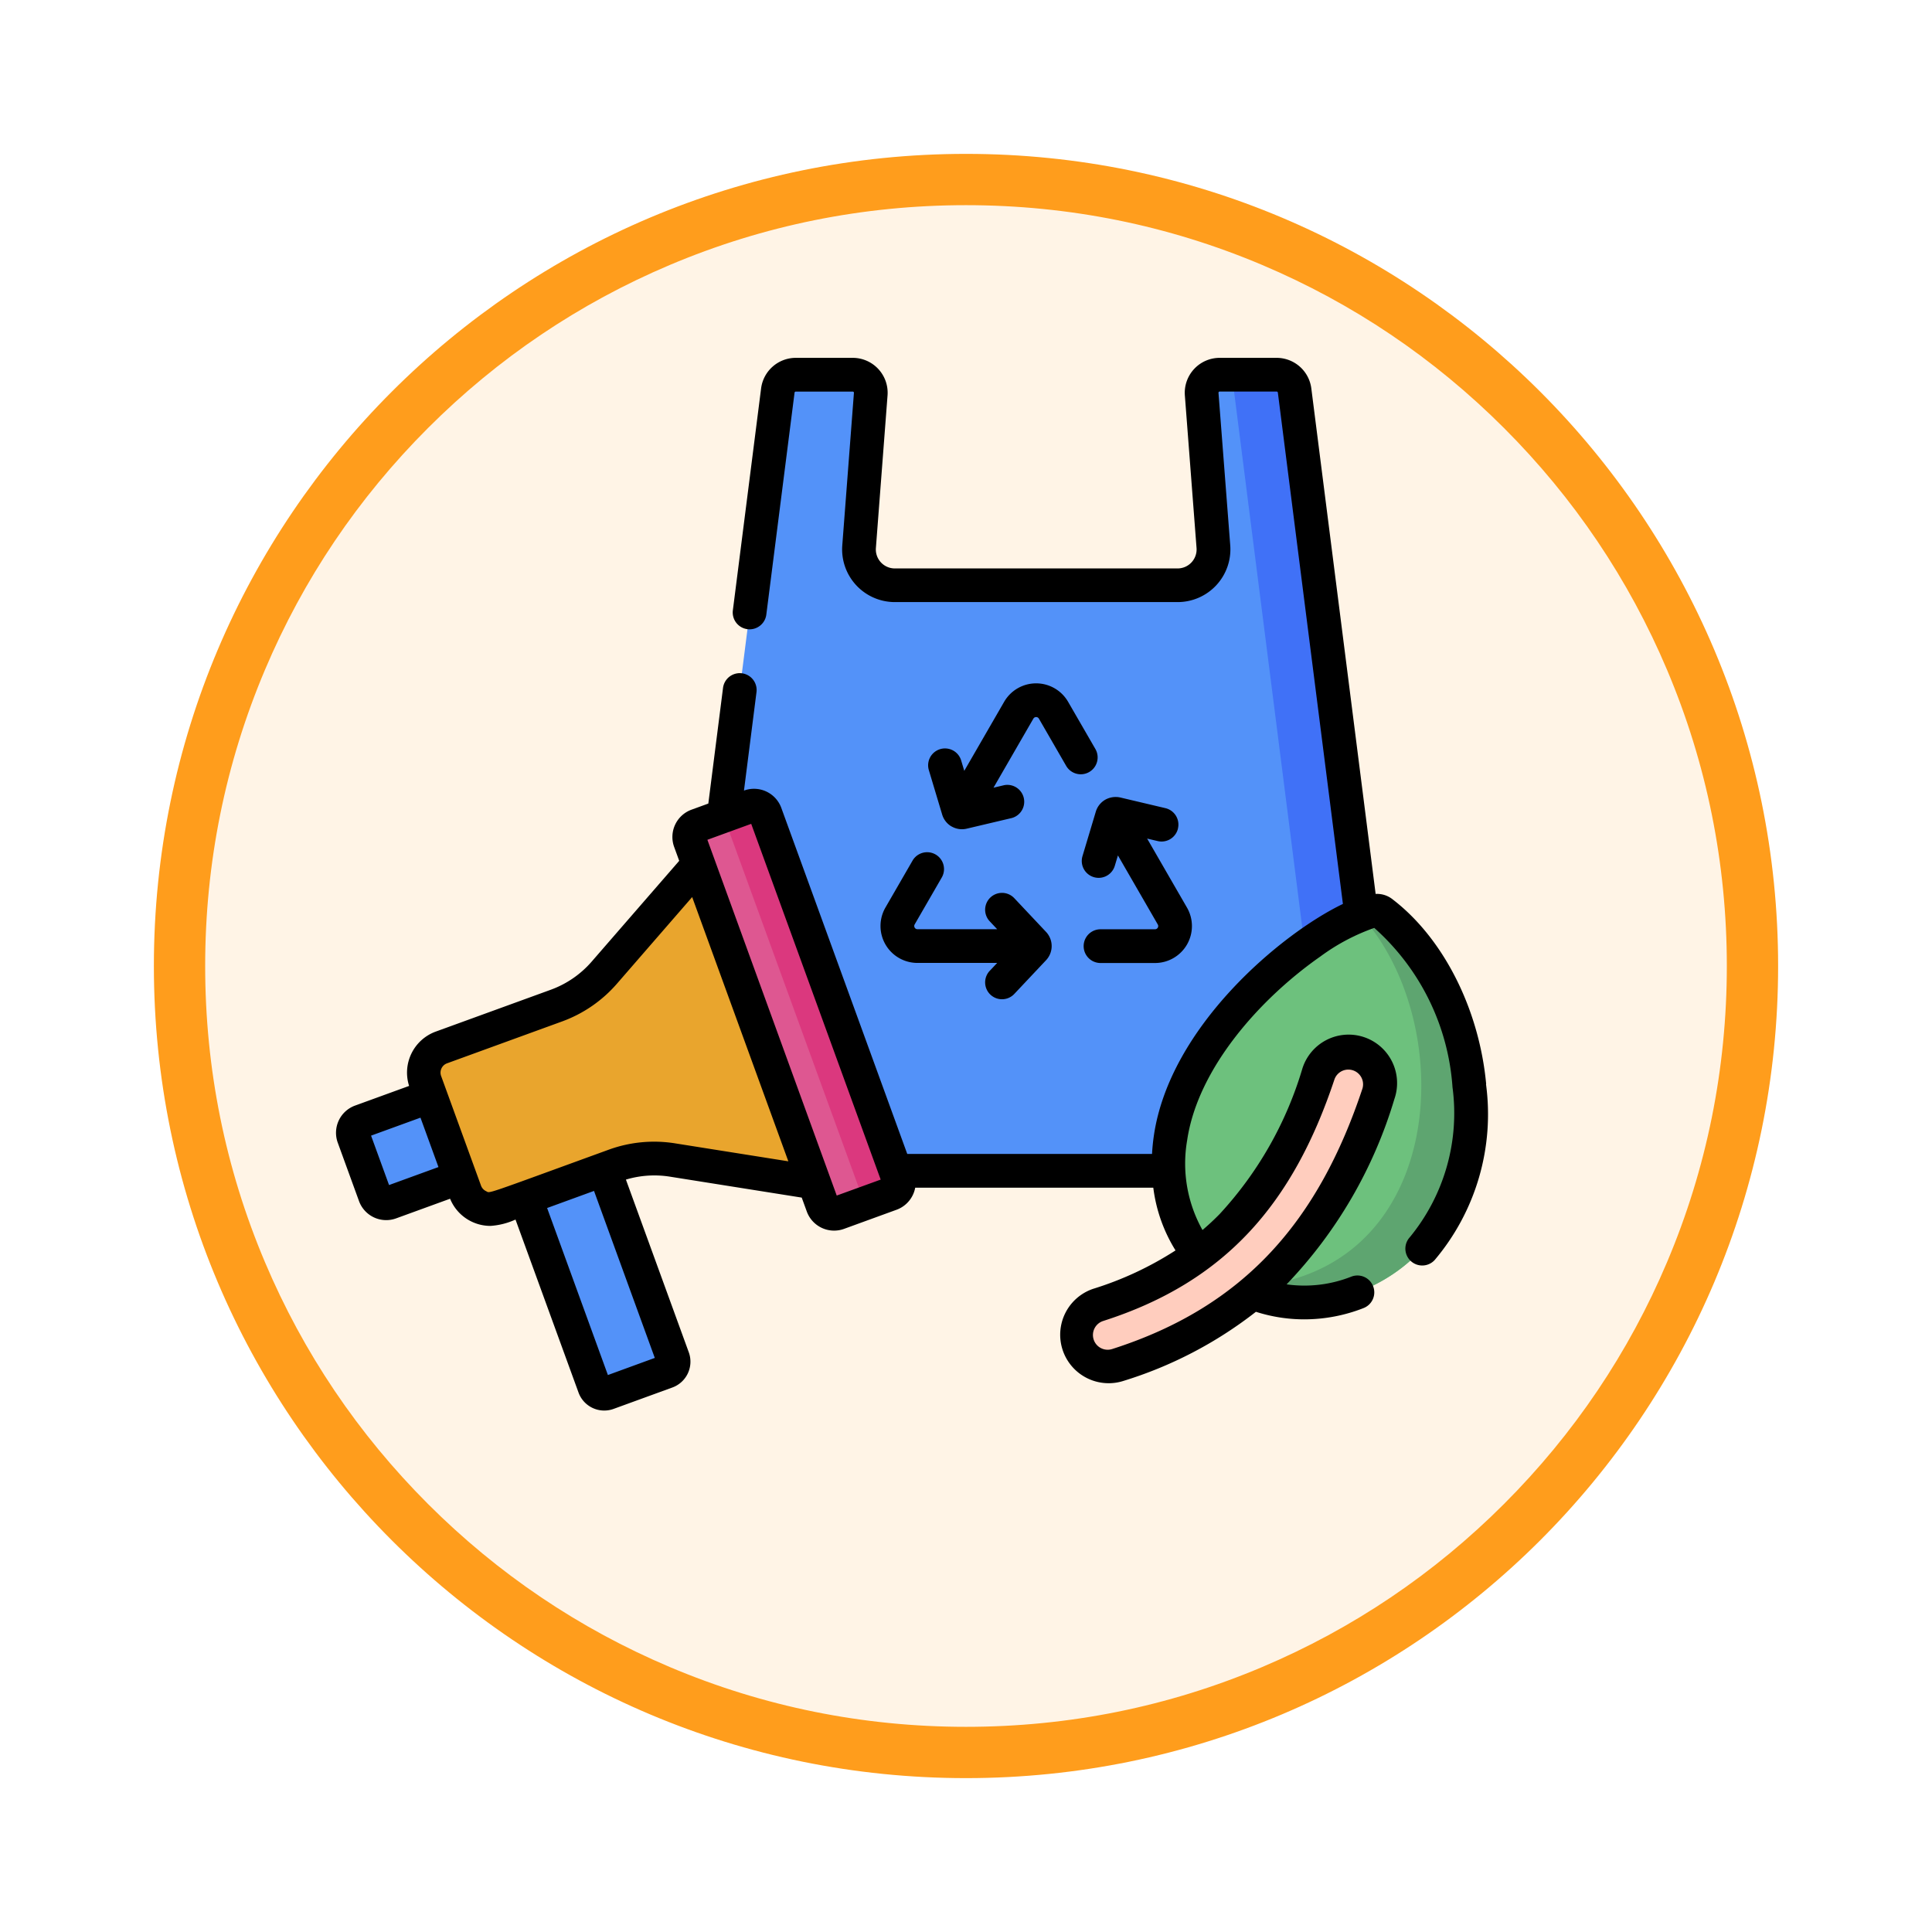<svg xmlns="http://www.w3.org/2000/svg" xmlns:xlink="http://www.w3.org/1999/xlink" width="113" height="113" viewBox="0 0 113 113">
  <defs>
    <filter id="Trazado_982547" x="0" y="0" width="113" height="113" filterUnits="userSpaceOnUse">
      <feOffset dy="3" input="SourceAlpha"/>
      <feGaussianBlur stdDeviation="3" result="blur"/>
      <feFlood flood-opacity="0.161"/>
      <feComposite operator="in" in2="blur"/>
      <feComposite in="SourceGraphic"/>
    </filter>
  </defs>
  <g id="Grupo_1200830" data-name="Grupo 1200830" transform="translate(-155 -1636.5)">
    <g id="Grupo_1200358" data-name="Grupo 1200358" transform="translate(0 -3394.5)">
      <g id="Grupo_1185978" data-name="Grupo 1185978" transform="translate(164 5037)">
        <g id="Grupo_1180760" data-name="Grupo 1180760">
          <g id="Grupo_1174888" data-name="Grupo 1174888">
            <g id="Grupo_1166845" data-name="Grupo 1166845">
              <g id="Grupo_1166720" data-name="Grupo 1166720">
                <g id="Grupo_1164305" data-name="Grupo 1164305">
                  <g id="Grupo_1163948" data-name="Grupo 1163948">
                    <g id="Grupo_1158168" data-name="Grupo 1158168">
                      <g id="Grupo_1152576" data-name="Grupo 1152576">
                        <g id="Grupo_1148633" data-name="Grupo 1148633">
                          <g id="Grupo_1148525" data-name="Grupo 1148525">
                            <g transform="matrix(1, 0, 0, 1, -9, -6)" filter="url(#Trazado_982547)">
                              <g id="Trazado_982547-2" data-name="Trazado 982547" transform="translate(9 6)" fill="#fff4e6">
                                <path d="M 47.5 93.5 C 41.289 93.5 35.265 92.284 29.595 89.886 C 24.118 87.569 19.198 84.252 14.973 80.027 C 10.748 75.802 7.431 70.882 5.114 65.405 C 2.716 59.735 1.5 53.711 1.5 47.5 C 1.5 41.289 2.716 35.265 5.114 29.595 C 7.431 24.118 10.748 19.198 14.973 14.973 C 19.198 10.748 24.118 7.431 29.595 5.114 C 35.265 2.716 41.289 1.5 47.5 1.5 C 53.711 1.5 59.735 2.716 65.405 5.114 C 70.882 7.431 75.802 10.748 80.027 14.973 C 84.252 19.198 87.569 24.118 89.886 29.595 C 92.284 35.265 93.5 41.289 93.5 47.5 C 93.5 53.711 92.284 59.735 89.886 65.405 C 87.569 70.882 84.252 75.802 80.027 80.027 C 75.802 84.252 70.882 87.569 65.405 89.886 C 59.735 92.284 53.711 93.5 47.5 93.5 Z" stroke="none"/>
                                <path d="M 47.5 3 C 41.491 3 35.664 4.176 30.18 6.496 C 24.881 8.737 20.122 11.946 16.034 16.034 C 11.946 20.122 8.737 24.881 6.496 30.18 C 4.176 35.664 3 41.491 3 47.5 C 3 53.509 4.176 59.336 6.496 64.82 C 8.737 70.119 11.946 74.878 16.034 78.966 C 20.122 83.054 24.881 86.263 30.18 88.504 C 35.664 90.824 41.491 92 47.5 92 C 53.509 92 59.336 90.824 64.82 88.504 C 70.119 86.263 74.878 83.054 78.966 78.966 C 83.054 74.878 86.263 70.119 88.504 64.82 C 90.824 59.336 92 53.509 92 47.5 C 92 41.491 90.824 35.664 88.504 30.18 C 86.263 24.881 83.054 20.122 78.966 16.034 C 74.878 11.946 70.119 8.737 64.82 6.496 C 59.336 4.176 53.509 3 47.5 3 M 47.5 0 C 73.734 0 95 21.266 95 47.5 C 95 73.734 73.734 95 47.5 95 C 21.266 95 0 73.734 0 47.5 C 0 21.266 21.266 0 47.5 0 Z" stroke="none" fill="#ff9d1c"/>
                              </g>
                            </g>
                          </g>
                        </g>
                      </g>
                    </g>
                  </g>
                </g>
              </g>
            </g>
          </g>
        </g>
      </g>
    </g>
    <g id="promover" transform="translate(174.655 1635.478)">
      <g id="Grupo_1200828" data-name="Grupo 1200828" transform="translate(0.987 22.938)">
        <path id="Trazado_1046265" data-name="Trazado 1046265" d="M192.616,29.446h-3.331a1.057,1.057,0,0,0-1.054,1.137l.682,8.917a2.1,2.1,0,0,1-2.092,2.258H170.283a2.1,2.1,0,0,1-2.092-2.258l.682-8.917a1.057,1.057,0,0,0-1.054-1.137h-3.331a1.057,1.057,0,0,0-1.048.923L158.488,69.28a5.975,5.975,0,0,0,5.927,6.729h28.273a5.975,5.975,0,0,0,5.927-6.729l-4.952-38.911A1.057,1.057,0,0,0,192.616,29.446Z" transform="translate(-138.586 -29.446)" fill="#5392f9"/>
        <path id="Trazado_1046266" data-name="Trazado 1046266" d="M401.3,69.28l-4.951-38.911a1.057,1.057,0,0,0-1.048-.923h-3.331a1.085,1.085,0,0,0-.112.006,1.056,1.056,0,0,1,.94.917l4.951,38.911a5.975,5.975,0,0,1-5.927,6.729h3.551A5.975,5.975,0,0,0,401.3,69.28Z" transform="translate(-341.269 -29.446)" fill="#4071f7"/>
        <g id="Grupo_1200826" data-name="Grupo 1200826" transform="translate(42.296 31.357)">
          <path id="Trazado_1046267" data-name="Trazado 1046267" d="M374.375,289.83a8.3,8.3,0,0,0,6.35.52c9.882-3.166,8.586-17.431,1.964-22.433-1.1-.833-11.206,5.428-12.34,13.225C369.846,284.611,371.051,288.11,374.375,289.83Z" transform="translate(-364.823 -267.842)" fill="#6dc17d"/>
          <path id="Trazado_1046268" data-name="Trazado 1046268" d="M408.528,267.918c-.186-.14-.628-.078-1.239.158,5.445,5.958,5.178,19.2-4.5,21.461a8.379,8.379,0,0,1-2.8.174c.073.041.147.082.222.121a8.3,8.3,0,0,0,6.35.52C416.446,287.185,415.15,272.92,408.528,267.918Z" transform="translate(-390.661 -267.843)" fill="#5ea570"/>
          <path id="Trazado_1046269" data-name="Trazado 1046269" d="M330.826,349.1a1.848,1.848,0,0,1-.482-3.607,18.51,18.51,0,0,0,7.819-4.619,22.514,22.514,0,0,0,5.075-8.9,1.848,1.848,0,0,1,3.508,1.166,26.089,26.089,0,0,1-5.943,10.318,22.1,22.1,0,0,1-9.334,5.553A1.842,1.842,0,0,1,330.826,349.1Z" transform="translate(-329.058 -322.446)" fill="#ffcdbe"/>
        </g>
        <path id="Trazado_1046270" data-name="Trazado 1046270" d="M46.791,255.455,40.06,257.9a1.566,1.566,0,0,0-.936,2.007l2.333,6.41a1.566,1.566,0,0,0,2.007.936l6.731-2.45a6.763,6.763,0,0,1,3.374-.324l8.292,1.317L55.089,247.2l-5.505,6.339a6.765,6.765,0,0,1-2.793,1.92Z" transform="translate(-34.882 -218.555)" fill="#e9a52d"/>
        <path id="Trazado_1046271" data-name="Trazado 1046271" d="M168.842,243.794l-3.066,1.116a.719.719,0,0,1-.922-.43L157.1,223.169a.719.719,0,0,1,.43-.922l3.066-1.116a.719.719,0,0,1,.922.43l7.757,21.311A.719.719,0,0,1,168.842,243.794Z" transform="translate(-137.383 -195.88)" fill="#de5791"/>
        <path id="Trazado_1046272" data-name="Trazado 1046272" d="M177.076,242.872l-7.757-21.311a.719.719,0,0,0-.922-.43l-2.357.858a.877.877,0,0,1,1.124.524l7.649,21.015a.877.877,0,0,1-.524,1.124l-.709.258,3.066-1.116A.719.719,0,0,0,177.076,242.872Z" transform="translate(-145.188 -195.881)" fill="#db387e"/>
        <g id="Grupo_1200827" data-name="Grupo 1200827" transform="translate(0 42.191)">
          <path id="Trazado_1046273" data-name="Trazado 1046273" d="M84.305,384.47l4.018,11.04a.621.621,0,0,0,.8.371l3.43-1.249a.621.621,0,0,0,.371-.8L88.9,382.8Z" transform="translate(-74.203 -378.51)" fill="#5392f9"/>
          <path id="Trazado_1046274" data-name="Trazado 1046274" d="M7.543,352.6l1.243,3.415a.707.707,0,0,0,.906.423l4.08-1.485-1.727-4.744-4.08,1.485A.707.707,0,0,0,7.543,352.6Z" transform="translate(-7.501 -350.206)" fill="#5392f9"/>
        </g>
      </g>
      <g id="Grupo_1200829" data-name="Grupo 1200829" transform="translate(0 21.952)">
        <path id="Trazado_1046275" data-name="Trazado 1046275" d="M271.5,167.772a2.16,2.16,0,0,0-3.741,0l-2.332,4.038-.182-.608a.986.986,0,0,0-1.89.567l.78,2.6a1.205,1.205,0,0,0,.547.694l.006,0a1.206,1.206,0,0,0,.881.129l2.638-.623a.987.987,0,0,0-.453-1.92l-.617.146,2.331-4.038a.187.187,0,0,1,.324,0l1.594,2.76a.986.986,0,0,0,1.709-.986Z" transform="translate(-228.683 -147.654)"/>
        <path id="Trazado_1046276" data-name="Trazado 1046276" d="M243.96,242.141l-1.594,2.76a2.16,2.16,0,0,0,1.871,3.24H248.9l-.435.462a.986.986,0,1,0,1.436,1.353l1.858-1.973a1.208,1.208,0,0,0,0-1.656l-1.858-1.973a.986.986,0,1,0-1.436,1.353l.435.462h-4.663a.187.187,0,0,1-.162-.281l1.594-2.76a.987.987,0,0,0-1.709-.987Z" transform="translate(-210.232 -212.751)"/>
        <path id="Trazado_1046277" data-name="Trazado 1046277" d="M337.216,219.053a.987.987,0,0,0-.733-1.187l-2.637-.623a1.248,1.248,0,0,0-.882.129,1.211,1.211,0,0,0-.553.7l-.779,2.6a.986.986,0,0,0,1.89.567l.183-.608,2.331,4.038a.187.187,0,0,1-.162.281h-3.187a.986.986,0,1,0,0,1.973h3.187a2.16,2.16,0,0,0,1.87-3.24l-2.331-4.038.617.146a.986.986,0,0,0,1.187-.733Z" transform="translate(-287.974 -191.528)"/>
        <path id="Trazado_1046278" data-name="Trazado 1046278" d="M67.269,64.428c-.412-4.426-2.531-8.583-5.528-10.847a1.454,1.454,0,0,0-.937-.274l-3.762-29.57a2.047,2.047,0,0,0-2.027-1.785H51.683a2.044,2.044,0,0,0-2.037,2.2l.683,8.917a1.112,1.112,0,0,1-1.109,1.2H32.683a1.11,1.11,0,0,1-1.108-1.2l.681-8.917a2.043,2.043,0,0,0-2.037-2.2H26.888a2.047,2.047,0,0,0-2.027,1.785L23.209,36.719a.986.986,0,1,0,1.957.249l1.652-12.982a.071.071,0,0,1,.07-.061h3.332a.067.067,0,0,1,.052.022.066.066,0,0,1,.018.054l-.681,8.917a3.083,3.083,0,0,0,3.075,3.319H49.22A3.085,3.085,0,0,0,52.3,32.918L51.613,24a.07.07,0,0,1,.019-.055.065.065,0,0,1,.051-.022h3.332a.071.071,0,0,1,.07.061l3.805,29.908C55.3,55.615,48.761,61.062,47.832,67.451q-.078.537-.106,1.063H33.409L26.045,48.281a1.7,1.7,0,0,0-2.186-1.019h0l.732-5.757a.986.986,0,1,0-1.957-.249l-.86,6.765-.977.356a1.7,1.7,0,0,0-1.02,2.186l.294.807-5.124,5.9a5.789,5.789,0,0,1-2.385,1.64L5.828,61.36a2.554,2.554,0,0,0-1.555,3.176L1.115,65.685A1.694,1.694,0,0,0,.1,67.856l1.243,3.415a1.693,1.693,0,0,0,2.17,1.012l3.157-1.149a2.548,2.548,0,0,0,2.358,1.589,4.17,4.17,0,0,0,1.468-.371L14.18,82.464a1.6,1.6,0,0,0,2.06.96l3.43-1.249a1.607,1.607,0,0,0,.961-2.06l-3.677-10.1a5.793,5.793,0,0,1,2.565-.173l7.718,1.226.294.807a1.7,1.7,0,0,0,2.186,1.02l3.066-1.116a1.705,1.705,0,0,0,1.091-1.29H47.8a9.058,9.058,0,0,0,1.3,3.668,19.555,19.555,0,0,1-4.828,2.25,2.835,2.835,0,0,0,1.725,5.4,24.066,24.066,0,0,0,7.805-4.06,9.277,9.277,0,0,0,2.829.442,9.489,9.489,0,0,0,3.46-.657.986.986,0,1,0-.705-1.843,7.454,7.454,0,0,1-3.79.453A26.7,26.7,0,0,0,61.9,65.306a2.835,2.835,0,1,0-5.38-1.788,21.559,21.559,0,0,1-4.843,8.516q-.478.488-1,.931a7.956,7.956,0,0,1-.9-5.231c.615-4.23,4.284-8.317,7.8-10.772a12.013,12.013,0,0,1,3.147-1.668A13.728,13.728,0,0,1,65.3,64.611a11.428,11.428,0,0,1-2.5,8.778.986.986,0,0,0,1.459,1.328,13.21,13.21,0,0,0,3-10.289ZM58.4,64.141a.862.862,0,0,1,1.635.543c-2.569,7.73-6.888,12.764-14.641,15.241a.86.86,0,0,1-1.083-.558.861.861,0,0,1,.558-1.083C52.01,76,55.974,71.431,58.4,64.141ZM3.1,70.334l-1.052-2.89,2.89-1.052,1.052,2.89Zm12.8,11.112-3.555-9.769,2.743-1,3.555,9.768Zm3.919-13.553a7.769,7.769,0,0,0-3.866.371c-7.456,2.714-6.918,2.549-7.174,2.43a.576.576,0,0,1-.3-.327c-1.208-3.32-2.094-5.753-2.333-6.41a.58.58,0,0,1,.346-.743l6.731-2.45a7.767,7.767,0,0,0,3.2-2.2l4.406-5.074,5.625,15.456Zm9.465,3.055L21.719,50.14l2.563-.933,7.573,20.808Z" transform="translate(0 -21.952)"/>
      </g>
    </g>
  </g>
</svg>

